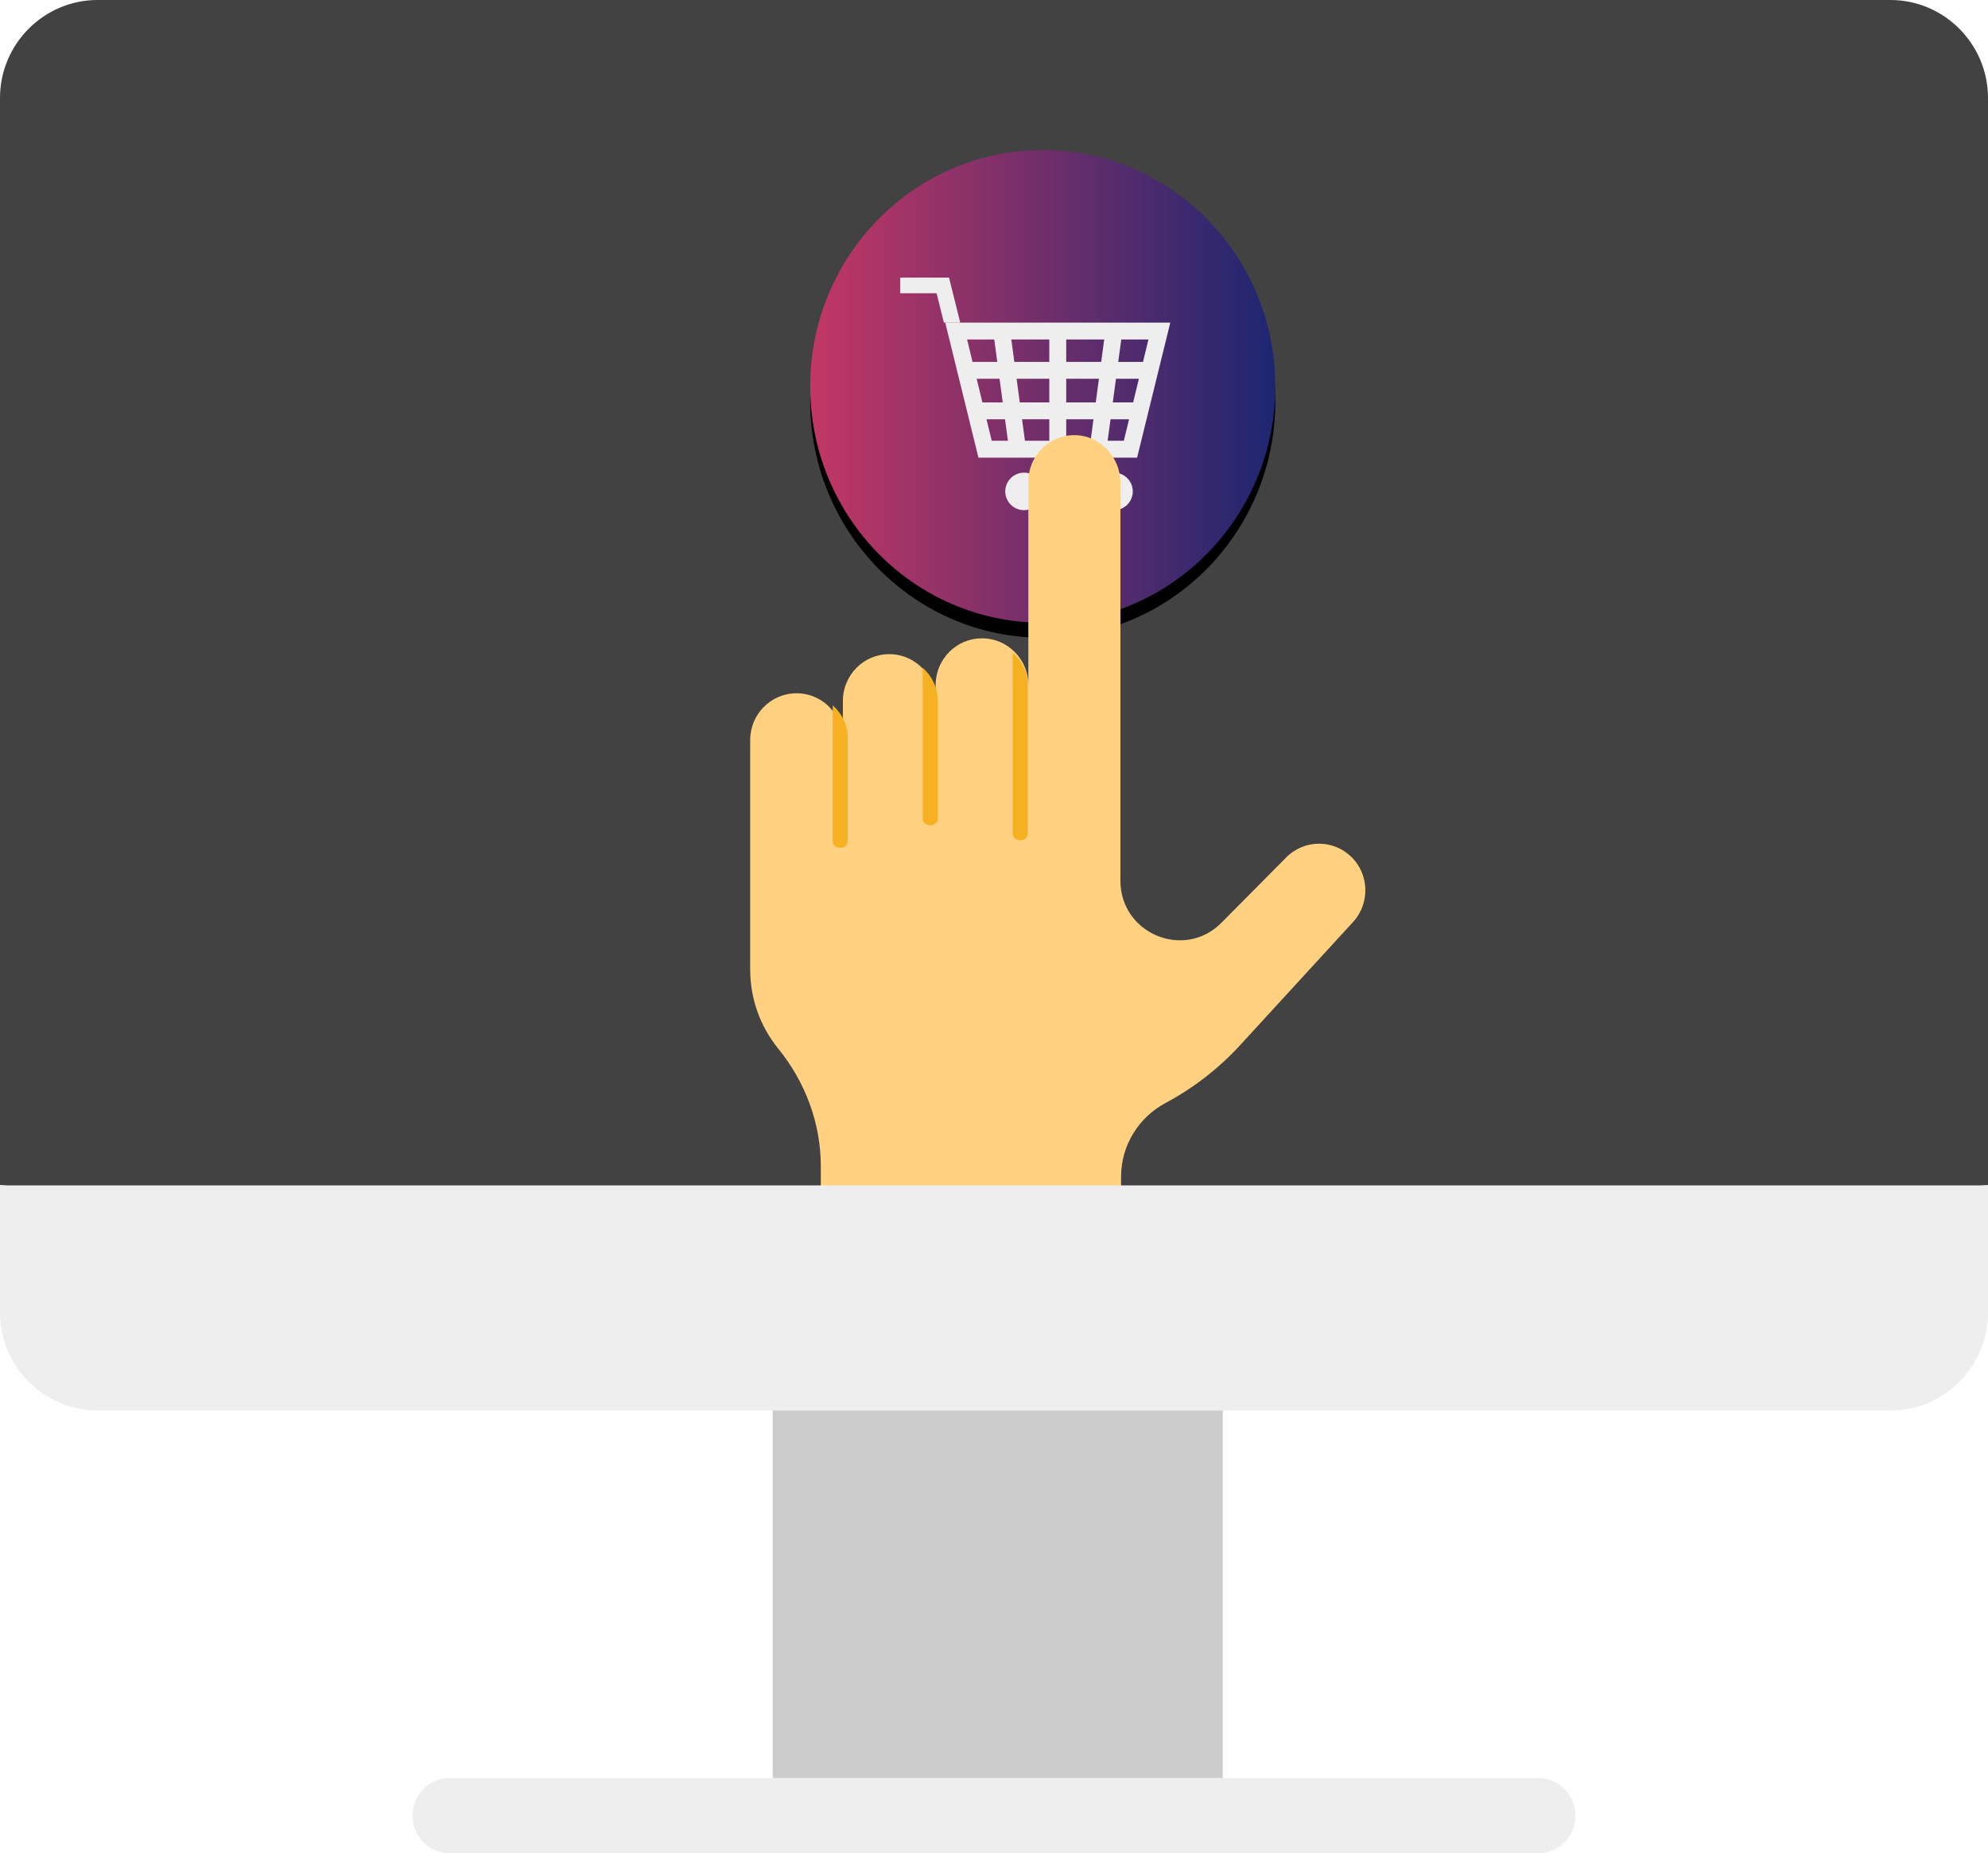 <svg xmlns="http://www.w3.org/2000/svg" xmlns:xlink="http://www.w3.org/1999/xlink" width="265" height="247" viewBox="0 0 265 247">
  <defs>
    <linearGradient id="bi-purchase-adv-c" x1="0%" y1="50%" y2="50%">
      <stop offset="0%" stop-color="#C33764"/>
      <stop offset="100%" stop-color="#1D2671"/>
    </linearGradient>
    <path id="bi-purchase-adv-b" d="M170,51.501 C170,34.104 156.12,20 138.999,20 C121.878,20 108,34.104 108,51.501 C108,68.898 121.878,83 138.999,83 C156.12,83 170,68.898 170,51.501"/>
    <filter id="bi-purchase-adv-a" width="122.6%" height="122.2%" x="-11.3%" y="-7.9%" filterUnits="objectBoundingBox">
      <feOffset dy="2" in="SourceAlpha" result="shadowOffsetOuter1"/>
      <feGaussianBlur in="shadowOffsetOuter1" result="shadowBlurOuter1" stdDeviation="2"/>
      <feColorMatrix in="shadowBlurOuter1" values="0 0 0 0 0.608   0 0 0 0 0.608   0 0 0 0 0.608  0 0 0 0.5 0"/>
    </filter>
  </defs>
  <g fill="none" fill-rule="evenodd">
    <polygon fill="#CCC" points="103 176.018 103 237 163 237 163 176"/>
    <path fill="#EEE" d="M205.117,247 L59.883,247 C57.186,247 55,244.762 55,242.001 C55,239.238 57.186,237 59.883,237 L205.117,237 C207.812,237 210,239.238 210,242.001 C210,244.762 207.812,247 205.117,247"/>
    <path stroke="#000" stroke-linecap="round" stroke-linejoin="round" stroke-width="15" d="M247,158 L20,158"/>
    <path fill="#424242" d="M265,13.054 C265,5.874 259.153,0 252.008,0 L12.99,0 C5.845,0 0,5.874 0,13.054 L0,157.946 L132.499,171 L265,157.946 L265,13.054 Z"/>
    <use fill="#000" filter="url(#bi-purchase-adv-a)" xlink:href="#bi-purchase-adv-b"/>
    <use fill="url(#bi-purchase-adv-c)" xlink:href="#bi-purchase-adv-b"/>
    <path fill="#EEE" d="M147.648,58.748 L148.033,55.885 L150.501,55.885 L149.805,58.748 L147.648,58.748 Z M142.126,58.748 L142.126,55.885 L145.76,55.885 L145.375,58.748 L142.126,58.748 Z M136.24,55.885 L139.874,55.885 L139.874,58.748 L136.625,58.748 L136.24,55.885 Z M132.197,58.748 L131.499,55.885 L133.967,55.885 L134.354,58.748 L132.197,58.748 Z M149.061,48.235 L149.465,45.249 L153.086,45.249 L152.361,48.235 L149.061,48.235 Z M148.76,50.485 L151.814,50.485 L151.048,53.636 L148.336,53.636 L148.76,50.485 Z M142.126,50.485 L146.487,50.485 L146.063,53.636 L142.126,53.636 L142.126,50.485 Z M135.513,50.485 L139.874,50.485 L139.874,53.636 L135.937,53.636 L135.513,50.485 Z M130.188,50.485 L133.24,50.485 L133.664,53.636 L130.954,53.636 L130.188,50.485 Z M132.937,48.235 L129.639,48.235 L128.914,45.249 L132.535,45.249 L132.937,48.235 Z M142.126,45.249 L147.189,45.249 L146.788,48.235 L142.126,48.235 L142.126,45.249 Z M139.872,48.235 L135.21,48.235 L134.807,45.249 L139.872,45.249 L139.872,48.235 Z M130.426,61 L134.653,61 L147.347,61 L151.574,61 L156,43 L126,43 L130.426,61 Z"/>
    <polygon fill="#EEE" points="125.822 43 128 43 126.505 37 120 37 120 39.084 124.846 39.084"/>
    <path fill="#EEE" d="M136.499 63C137.881 63 139 64.119 139 65.499 139 66.879 137.881 68 136.499 68 135.119 68 134 66.879 134 65.499 134 64.119 135.119 63 136.499 63M148.5 63C149.881 63 151 64.119 151 65.499 151 66.879 149.881 68 148.5 68 147.119 68 146 66.879 146 65.499 146 64.119 147.119 63 148.5 63"/>
    <path fill="#FFD180" d="M180.267,114.346 C177.861,111.849 173.899,111.821 171.466,114.271 L162.821,122.988 C157.849,127.997 149.35,124.448 149.35,117.375 L149.35,64.349 C149.35,60.927 146.675,58.037 143.277,58.001 C141.557,57.978 139.992,58.674 138.873,59.81 C137.756,60.927 137.079,62.474 137.079,64.186 L137.079,91.303 C137.079,91.168 137.071,91.044 137.065,90.917 C137.036,90.325 136.911,89.755 136.72,89.22 C136.69,89.132 136.653,89.034 136.617,88.949 C136.544,88.763 136.463,88.593 136.376,88.414 C136.303,88.279 136.222,88.148 136.138,88.013 C136.074,87.911 136.007,87.805 135.934,87.709 C135.875,87.613 135.802,87.525 135.727,87.435 C135.618,87.288 135.492,87.139 135.36,87.007 L135.352,86.998 C134.941,86.564 134.454,86.184 133.933,85.882 C133.035,85.371 131.999,85.081 130.897,85.081 C129.184,85.081 127.646,85.769 126.529,86.905 C125.412,88.028 124.721,89.584 124.721,91.303 L124.721,93.42 C124.721,93.259 124.715,93.096 124.698,92.932 C124.682,92.724 124.66,92.51 124.617,92.301 C124.587,92.14 124.559,91.991 124.514,91.836 C124.492,91.726 124.455,91.619 124.419,91.509 C124.374,91.362 124.321,91.213 124.257,91.074 L124.257,91.058 C124.192,90.909 124.125,90.762 124.06,90.621 L123.991,90.486 C123.91,90.347 123.831,90.206 123.742,90.063 C123.632,89.886 123.507,89.716 123.383,89.553 C123.263,89.406 123.138,89.259 123.008,89.118 L123,89.118 C122.558,88.642 122.043,88.25 121.478,87.938 C120.61,87.464 119.603,87.19 118.536,87.19 C116.83,87.19 115.285,87.887 114.17,89.014 C113.054,90.145 112.354,91.701 112.354,93.42 L112.354,98.636 C112.354,98.478 112.346,98.321 112.338,98.166 C112.318,97.858 112.273,97.559 112.206,97.263 C112.178,97.123 112.141,96.973 112.097,96.835 C111.993,96.479 111.854,96.138 111.685,95.812 C111.649,95.738 111.612,95.665 111.566,95.589 C111.531,95.522 111.493,95.456 111.45,95.391 C111.412,95.315 111.369,95.248 111.316,95.183 L111.304,95.166 C111.215,95.027 111.12,94.901 111.016,94.766 C110.897,94.619 110.773,94.472 110.639,94.329 L110.552,94.233 C110.214,93.892 109.847,93.596 109.444,93.345 C108.501,92.753 107.376,92.404 106.184,92.404 C102.767,92.404 100,95.197 100,98.634 L100,129.239 C100,131.144 100.326,133.018 100.943,134.78 C101.567,136.551 102.487,138.211 103.671,139.683 L103.721,139.744 C107.334,144.186 109.413,149.691 109.413,155.437 L109.413,166 L149.439,166 L149.439,156.838 C149.439,152.688 151.756,148.933 155.403,146.993 L155.455,146.965 C159.122,144.994 162.46,142.409 165.314,139.299 L178.798,124.595 L180.364,122.892 C181.114,122.075 181.607,121.099 181.834,120.084 C182.304,118.093 181.773,115.917 180.267,114.346"/>
    <path fill="#F5B122" d="M113 98.303L113 112.138C113 112.618 112.551 113 111.996 113 111.446 113 111 112.618 111 112.138L111 94C112.24 95.113 113 96.633 113 98.303M125 93.33L125 109.128C125 109.609 124.551 110 123.998 110 123.444 110 123 109.609 123 109.128L123 89C124.239 90.127 125 91.652 125 93.33M137 91.27L137 111.14C137 111.613 136.552 112 136.001 112 135.45 112 135 111.613 135 111.14L135 87C136.244 88.105 137 89.61 137 91.27"/>
    <path fill="#EEE" d="M0,158 L0,174.957 C0,182.131 5.845,188 12.992,188 L252.01,188 C259.153,188 265,182.131 265,174.957 L265,158 L0,158 Z"/>
  </g>
</svg>
